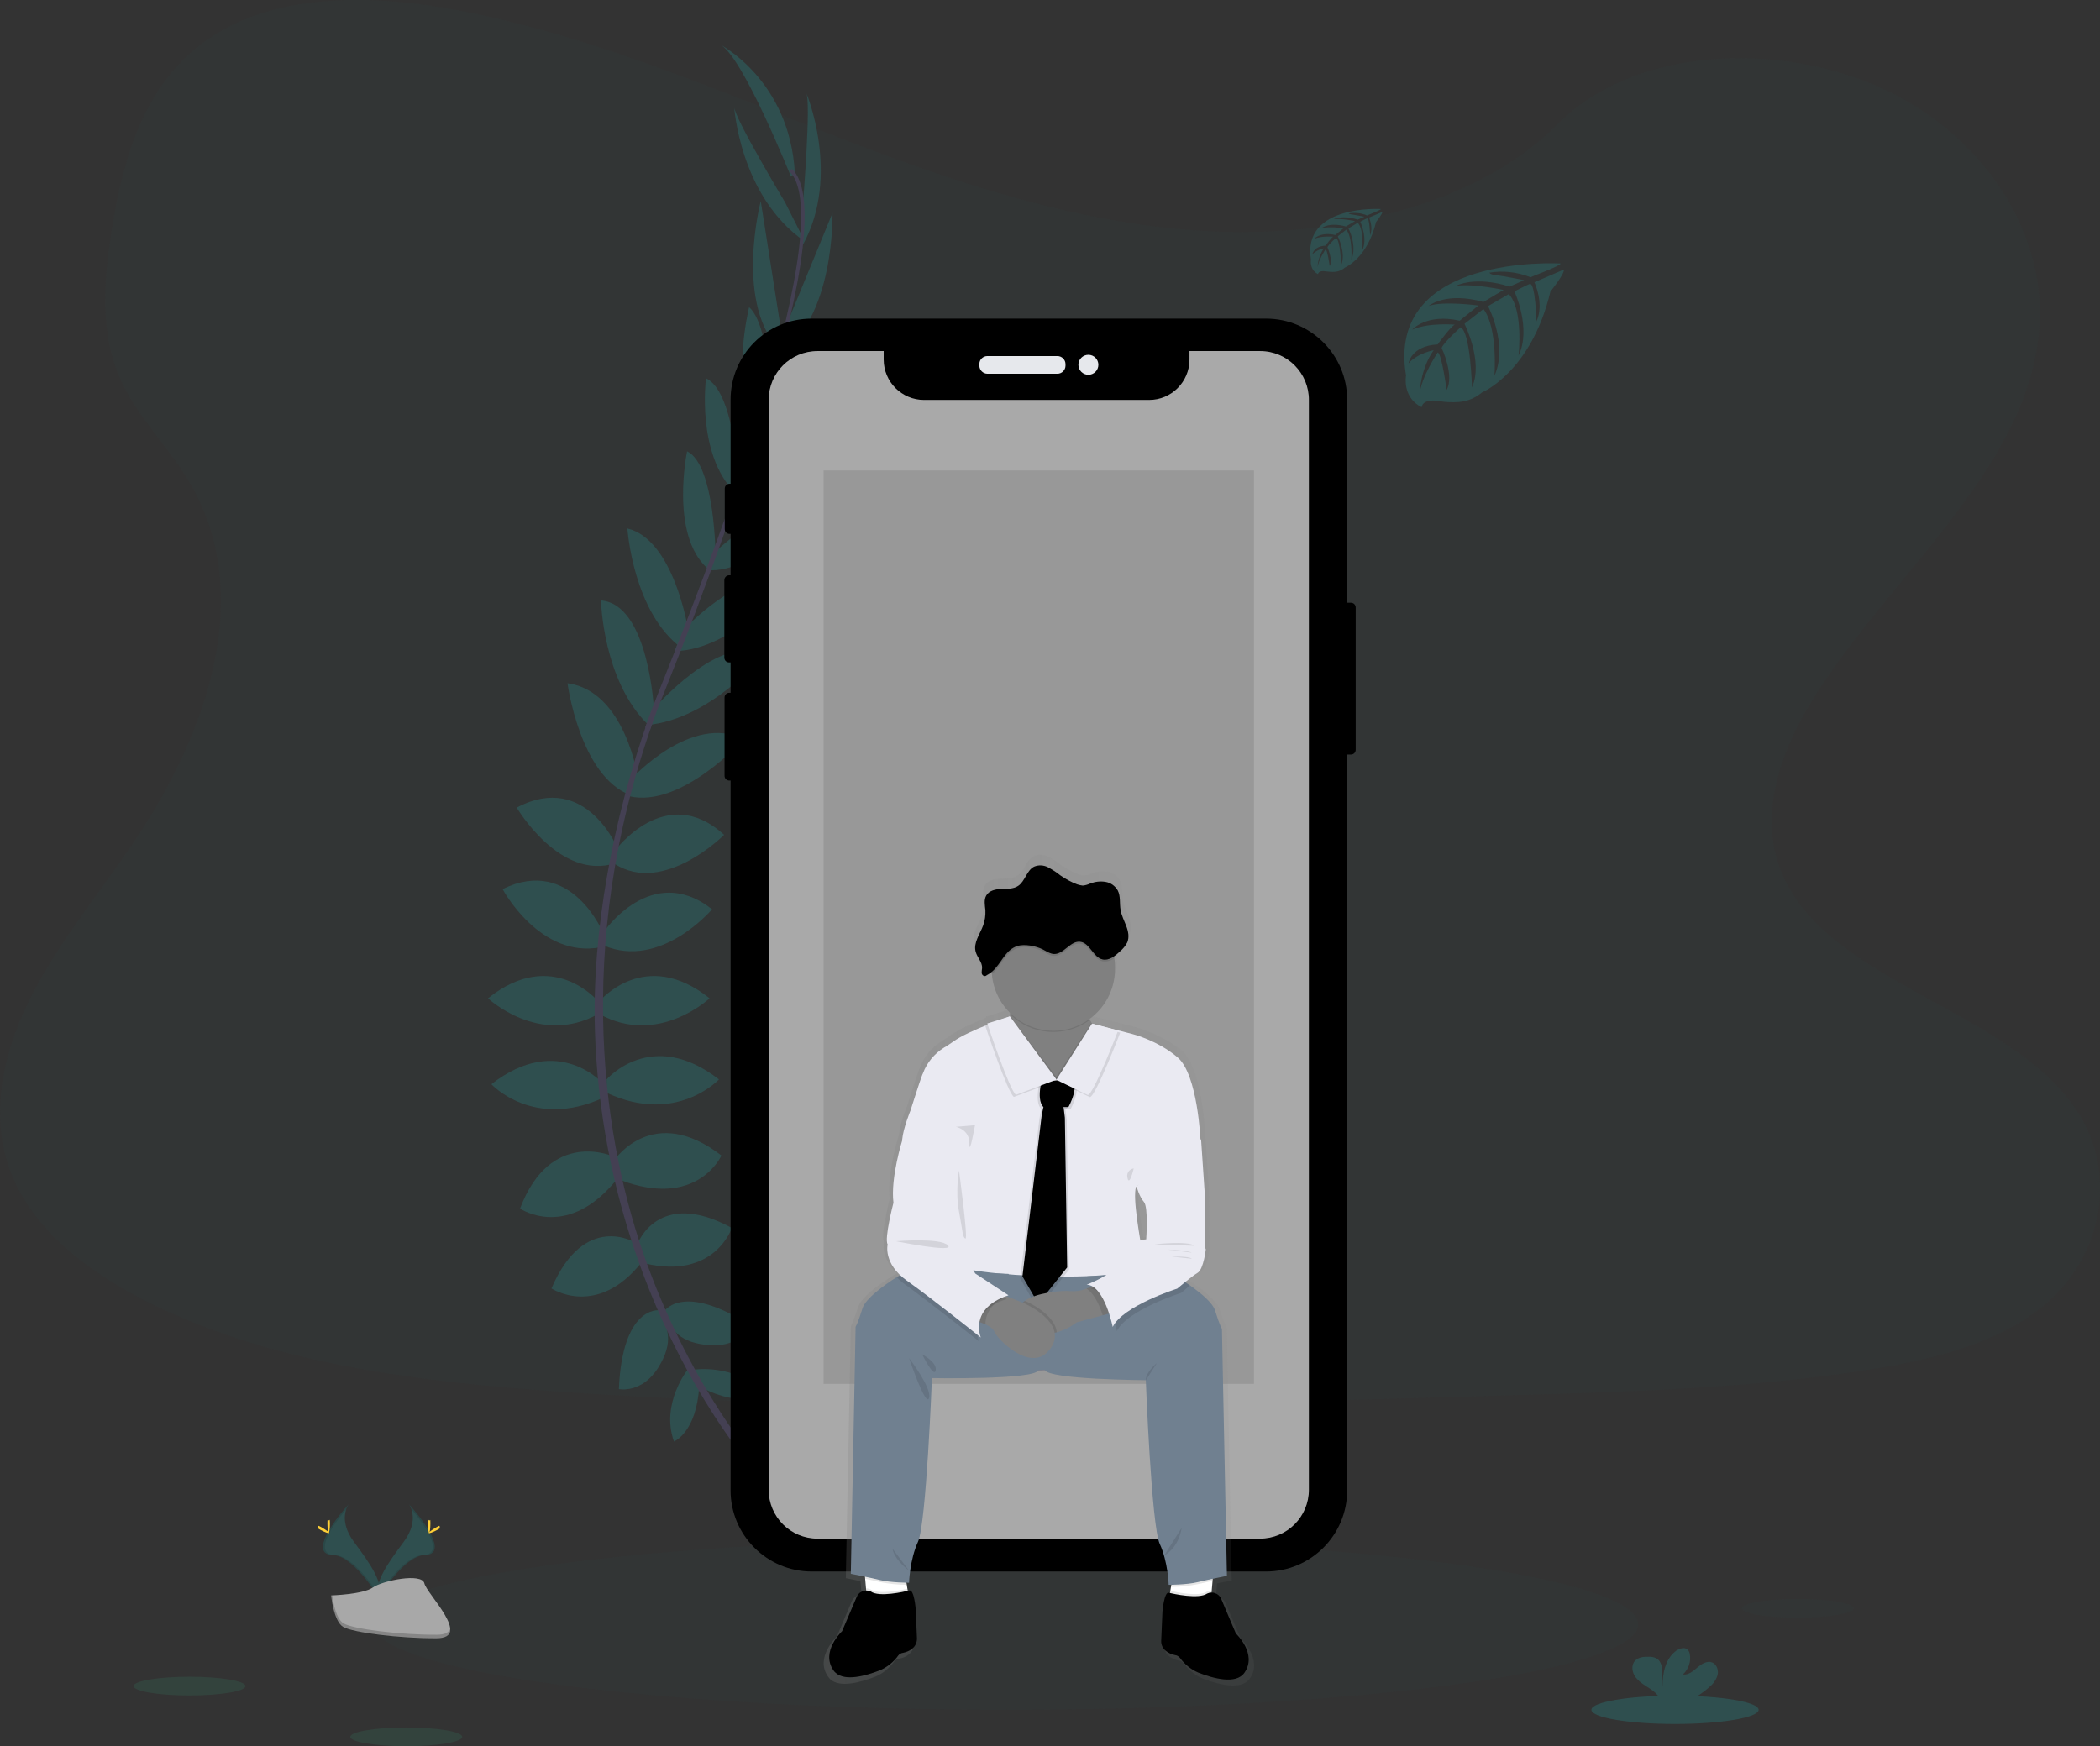 <?xml version="1.0" encoding="utf-8"?>
<!-- Generator: Adobe Illustrator 22.0.1, SVG Export Plug-In . SVG Version: 6.00 Build 0)  -->
<svg version="1.1" id="ae7ad495-543d-4c4b-9483-8059c5566fe6"
	 xmlns="http://www.w3.org/2000/svg" xmlns:xlink="http://www.w3.org/1999/xlink" x="0px" y="0px" viewBox="0 0 1009.5 839.6"
	 style="enable-background:new 0 0 1009.5 839.6;" xml:space="preserve">
<rect x="0" y="0" width="1009.5" height="839.6" fill="#333333" stroke="none"/>
<style type="text/css">
	.st0{opacity:0.1;fill:#2F4F4F;enable-background:new    ;}
	.st1{fill:#2F4F4F;}
	.st2{fill:#38D39F;}
	.st3{fill:#444053;}
	.st4{fill:#A9A9A9;}
	.st5{fill:#E6E8EC;}
	.st6{opacity:0.1;enable-background:new    ;}
	.st7{fill:url(#SVGID_1_);}
	.st8{fill:#FFFFFF;}
	.st9{fill:#5F5570;}
	.st10{fill:#708090;}
	.st11{fill:#EAEAF2;}
	.st12{fill:#808080;}
	.st13{opacity:0.1;}
	.st14{opacity:0.1;fill:#38D39F;enable-background:new    ;}
	.st15{fill:#FFD037;}
	.st16{fill:#A8A8A8;}
	.st17{opacity:0.2;enable-background:new    ;}
</style>
<title>personalization</title>
<path class="st0" d="M586.6,111.4c-64.7-2.3-126.4-23.1-185.2-46S284.2,17.2,221,5.1C180.4-2.7,133.9-3.8,101.2,18
	C69.7,39,59.5,75.1,54,108.7c-4.1,25.3-6.5,51.9,4.7,75.5c7.8,16.4,21.7,30.2,31.4,46c33.5,54.7,9.8,122.2-26.4,175.6
	c-17,25.1-36.8,49-49.9,75.7c-13.1,26.7-19.2,57.3-7.7,84.5c11.4,27,38.5,47.2,67.9,61.5c59.7,29,130,37.2,198.6,41.9
	c151.8,10.4,304.5,5.9,456.7,1.4c56.3-1.7,112.9-3.4,168.3-12.1c30.8-4.8,62.6-12.5,84.9-31c28.4-23.5,35.4-63.4,16.4-92.9
	c-31.9-49.5-120-61.8-142.3-114.9c-12.3-29.2,0.3-61.8,18.2-88.9c38.2-58.2,102.3-109.2,105.7-175.7c2.3-45.7-28.5-91.4-76.1-113
	c-49.9-22.6-119.2-19.8-156,17.7C710.4,98.5,643.7,113.4,586.6,111.4z"/>
<ellipse class="st0" cx="483.5" cy="781" rx="304" ry="41.1"/>
<path class="st1" d="M333,658.6c0,0,21-3.4,33.6,11.5c0,0-9.2,7.3-29.1-2.8L333,658.6z"/>
<path class="st1" d="M330.8,658.2c0,0-13.4,16.6-6.8,34.9c0,0,10.9-4.4,12.1-26.6L330.8,658.2z"/>
<path class="st1" d="M318.8,631.1c0,0,8.4-15.4,42,6.2c0,0-4.5,10.4-19.3,9.5S322.6,639.3,318.8,631.1z"/>
<path class="st1" d="M316.6,630c0,0-17.4-2-19.1,37.9c0,0,11,2.3,18.9-10.3S320.9,637.9,316.6,630z"/>
<path class="st1" d="M306.4,598.2c0,0,9.8-27.2,45.4-7.8c0,0-8.1,24.9-41.7,17.1L306.4,598.2z"/>
<path class="st1" d="M295.5,557.6c0,0,18.5-27.4,51.3-2c0,0-11.5,25.8-48.5,11.8L295.5,557.6z"/>
<path class="st1" d="M291.6,519c0,0,21.6-25.2,54,0c0,0-20.5,22.1-54,6.4V519z"/>
<path class="st1" d="M288.2,481.4c0,0,21.8-26.3,52.9-1.4c0,0-24.6,23.2-52.9,7.6V481.4z"/>
<path class="st1" d="M290.2,448.1c0,0,23-33.9,52.1-10.9c0,0-24.6,29.1-52.1,17.4V448.1z"/>
<path class="st1" d="M295.5,409.2c0,0,24.4-33.6,52.6-7.8c0,0-28.9,29.1-52.6,14V409.2z"/>
<path class="st1" d="M303.6,374.4c0,0,28.8-31.6,54-19c0,0-30.1,33.5-55.3,27.4L303.6,374.4z"/>
<path class="st1" d="M313.7,341.4c0,0,33.3-38.6,52.6-25.8c0,0-24.5,30-55,33L313.7,341.4z"/>
<path class="st1" d="M328.2,303.2c0,0,29.1-31.6,50.4-23.7c0,0-24.9,32.8-54.3,33.6L328.2,303.2z"/>
<path class="st1" d="M341.4,267.4c0,0,32.2-30.2,46.2-24.9c0,0-23.2,33.6-47.6,31.6L341.4,267.4z"/>
<path class="st2" d="M354.3,234.3c0,0,27.7-36.1,42.8-33.3c0,0-16.8,32.2-42.8,37V234.3z"/>
<path class="st2" d="M368.3,189.8c0,0,24.5-27.7,37.7-27.6c0,0-19.3,37-38.7,36.7L368.3,189.8z"/>
<path class="st1" d="M376.5,160.1l23.7-57.7c0,0,1.2,52.1-26.7,68.4L376.5,160.1z"/>
<path class="st1" d="M386.1,96.5c0,0,3.9-48.2,1.4-52.1c0,0,16.9,40-1.6,73.4L386.1,96.5z"/>
<path class="st1" d="M305.5,597.5c0,0-24.5-15.2-40.4,22c0,0,21.8,14.5,43.3-12.5L305.5,597.5z"/>
<path class="st1" d="M294.7,556c0,0-30.1-13.7-44.7,25.1c0,0,23.3,16,47.5-15.3L294.7,556z"/>
<path class="st1" d="M290.2,521.3c0,0-21.6-25.2-54,0c0,0,20.4,22.1,54,6.4V521.3z"/>
<path class="st1" d="M287.5,481.4c0,0-21.9-26.3-52.9-1.4c0,0,24.6,23.2,52.9,7.6V481.4z"/>
<path class="st1" d="M290.2,449.1c0,0-15.3-38-48.6-21.6c0,0,18,33.7,47.3,27.9L290.2,449.1z"/>
<path class="st1" d="M297.4,409c0,0-15.2-38.6-49-20.7c0,0,20.7,35.4,47.5,26.7L297.4,409z"/>
<path class="st1" d="M306.8,374.6c0,0-6-42.3-34-46.1c0,0,5.9,44.6,30.2,53.8L306.8,374.6z"/>
<path class="st1" d="M314.4,341.5c0,0-2.4-51-25.5-52.8c0,0,0.8,38.7,22.9,60L314.4,341.5z"/>
<path class="st1" d="M330.6,301.7c0,0-6.9-42.4-29-47.6c0,0,2.7,41.1,26.8,58L330.6,301.7z"/>
<path class="st1" d="M344,267.7c0,0-0.2-44.2-13.7-50.7c0,0-8.4,40,9.8,56.3L344,267.7z"/>
<path class="st1" d="M355.3,233.8c0,0-1.9-45.5-15.9-51.9c0,0-4.8,36,13.8,54.9L355.3,233.8z"/>
<path class="st1" d="M370.2,193.4c0,0-0.1-37-10.1-45.7c0,0-9.9,40.5,4.9,53.1L370.2,193.4z"/>
<path class="st1" d="M375.4,158.3l-9.7-61.6c0,0-13.2,50.5,10.2,72.7L375.4,158.3z"/>
<path class="st1" d="M377.3,97.1c0,0-24.9-41.4-24.4-46c0,0,2.6,43.4,34,65L377.3,97.1z"/>
<path class="st1" d="M380.2,84.9c0,0-23.5-58.8-34.2-63.6c0,0,33.6,17.1,36.1,61.9L380.2,84.9z"/>
<path class="st3" d="M367.1,199.2l-1.6-0.5c19.9-64.7,24.8-106,14-116.3l1.2-1.2C392.1,92,387.5,132.8,367.1,199.2z"/>
<path class="st3" d="M312.5,350.7l-2.4-0.8c2.1-5.9,4.4-12,6.8-17.9c20.7-51.6,38.4-99.7,49.7-136.6l2.1-1
	c-11.3,37-28.6,86.8-49.4,138.5C316.8,338.8,314.6,344.8,312.5,350.7z"/>
<path class="st3" d="M362.6,707c-0.3-0.4-32.5-36.6-54.9-98.4c-13.1-36.2-20.5-74.3-21.7-112.8c-1.5-48.1,8.6-101.9,25.9-150.7
	l1.9,2.2c-38.8,109.6-23.4,203.5-2.9,260c22.2,61.3,54,97.1,54.3,97.5L362.6,707z"/>
<path d="M645.1,289.8h4.3c1.3,0,2.3,1,2.3,2.3v68.4c0,1.3-1,2.3-2.3,2.3h-4.3c-1.3,0-2.3-1-2.3-2.3v-68.4
	C642.8,290.8,643.8,289.8,645.1,289.8z"/>
<path d="M350.7,232.6h0.4c1.3,0,2.3,1,2.3,2.3v19.5c0,1.3-1,2.3-2.3,2.3h-0.4c-1.3,0-2.3-1-2.3-2.3v-19.5
	C348.4,233.6,349.4,232.6,350.7,232.6z"/>
<path d="M350.5,276.6h1c1.3,0,2.3,1,2.3,2.3v37.3c0,1.3-1,2.3-2.3,2.3h-1c-1.3,0-2.3-1-2.3-2.3v-37.3
	C348.2,277.7,349.2,276.6,350.5,276.6z"/>
<path d="M350.6,333.1h0.7c1.3,0,2.3,1,2.3,2.3V373c0,1.3-1,2.3-2.3,2.3h-0.7c-1.3,0-2.3-1-2.3-2.3v-37.6
	C348.3,334.1,349.3,333.1,350.6,333.1z"/>
<path d="M390.2,153.2h218.4c21.5,0,39,17.5,39,39v524.4c0,21.5-17.5,39-39,39H390.2c-21.5,0-39-17.5-39-39V192.2
	C351.2,170.6,368.6,153.2,390.2,153.2z"/>
<path class="st4" d="M605.8,168.8h-34v4.1c0,10.7-8.7,19.4-19.4,19.4c0,0,0,0,0,0H444.2c-10.7,0-19.4-8.7-19.4-19.4c0,0,0,0,0,0
	v-4.1H393c-13,0-23.5,10.5-23.5,23.5v0v524c0,13,10.5,23.5,23.5,23.5h212.7c13,0,23.5-10.5,23.5-23.5V192.4
	C629.3,179.4,618.8,168.8,605.8,168.8C605.8,168.8,605.8,168.8,605.8,168.8z"/>
<path class="st5" d="M474.7,171.2h33.6c2.1,0,3.9,1.7,3.9,3.9v0.7c0,2.1-1.7,3.9-3.9,3.9h-33.6c-2.1,0-3.9-1.7-3.9-3.9V175
	C470.8,172.9,472.5,171.2,474.7,171.2z"/>
<circle class="st5" cx="523.2" cy="175.4" r="4.8"/>
<path class="st1" d="M750.2,126.7c0,0-84.2-5.1-74.3,53.9c0,0-2,10.4,7.5,15.2c0,0,0.2-4.4,8.6-2.9c3,0.5,6.1,0.6,9.2,0.4
	c4.1-0.3,8-1.9,11.2-4.6l0,0c0,0,23.7-9.8,32.9-48.5c0,0,6.8-8.4,6.5-10.6l-14.2,6.1c0,0,4.9,10.3,1,18.8c0,0-0.5-18.4-3.2-18
	c-0.5,0.1-7.4,3.6-7.4,3.6s8.3,17.9,2,30.8c0,0,2.4-22-4.7-29.5l-10,5.8c0,0,9.8,18.4,3.1,33.5c0,0,1.7-23.1-5.3-32.1l-9.1,7.1
	c0,0,9.2,18.2,3.6,30.6c0,0-0.7-26.9-5.5-28.9c0,0-7.9,7-9.1,9.9c0,0,6.3,13.2,2.4,20.2c0,0-2.4-17.9-4.3-18c0,0-7.9,11.9-8.7,20
	c0,0,0.3-12.1,6.8-21.1c0,0-7.6,1.3-12.1,6.3c0,0,1.2-8.4,14-9.1c0,0,6.5-9,8.3-9.5c0,0-12.7-1.1-20.5,2.4c0,0,6.8-7.9,22.8-4.3
	l9-7.3c0,0-16.8-2.3-23.9,0.2c0,0,8.2-7,26.3-1.9l9.7-5.8c0,0-14.3-3.1-22.8-2c0,0,9-4.9,25.7,0.4l7-3.1c0,0-10.5-2.1-13.5-2.4
	c-3.1-0.3-3.2-1.2-3.2-1.2c6.6-1.1,13.5-0.3,19.7,2.2C735.7,133.2,750.5,127.7,750.2,126.7z"/>
<path class="st1" d="M663.8,100.5c0,0-38-2.3-33.6,24.4c0,0-0.9,4.7,3.4,6.9c0,0,0.1-2,3.9-1.3c1.4,0.2,2.8,0.3,4.1,0.2
	c1.9-0.1,3.6-0.9,5-2.1l0,0c0,0,10.7-4.4,14.9-21.9c0,0,3.1-3.8,3-4.8l-6.4,2.7c0,0,2.2,4.6,0.5,8.5c0,0-0.2-8.3-1.4-8.1
	c-0.3,0-3.3,1.6-3.3,1.6s3.8,8.1,0.9,13.9c0,0,1.1-9.9-2.1-13.4l-4.5,2.7c0,0,4.4,8.3,1.4,15.1c0,0,0.8-10.4-2.4-14.5l-4.1,3.2
	c0,0,4.1,8.2,1.6,13.9c0,0-0.3-12.1-2.5-13.1c0,0-3.6,3.2-4.1,4.5c0,0,2.8,6,1.1,9.1c0,0-1.1-8.1-2-8.1c0,0-3.6,5.4-3.9,9
	c0.2-3.4,1.2-6.7,3.1-9.5c-2.1,0.4-4,1.4-5.5,2.8c0,0,0.6-3.8,6.3-4.1c0,0,3-4.1,3.7-4.3c0,0-5.8-0.5-9.3,1.1c0,0,3.1-3.6,10.3-1.9
	l4-3.3c0,0-7.6-1-10.8,0.1c0,0,3.7-3.2,11.9-0.9l4.4-2.6c0,0-6.5-1.4-10.3-0.9c0,0,4.1-2.2,11.6,0.2l3.2-1.4c0,0-4.7-0.9-6.1-1.1
	s-1.5-0.5-1.5-0.5c3-0.5,6.1-0.2,8.9,1C657.2,103.5,664,100.9,663.8,100.5z"/>
<rect x="395.9" y="226.2" class="st6" width="206.9" height="439.2"/>
<linearGradient id="SVGID_1_" gradientUnits="userSpaceOnUse" x1="491.198" y1="201.019" x2="698.069" y2="201.019" gradientTransform="matrix(1 0 0 -1 -95.23 811.82)">
	<stop  offset="0" style="stop-color:#808080;stop-opacity:0.25"/>
	<stop  offset="0.54" style="stop-color:#808080;stop-opacity:0.12"/>
	<stop  offset="1" style="stop-color:#808080;stop-opacity:0.1"/>
</linearGradient>
<path class="st7" d="M596.5,788c0,0-4.9-11.4-7.1-16.6c-1.2-3-3.3-3.5-4.9-3.4l0.1-1l0.4-4.7l0.1-1c3.8-0.8,7-1.4,7-1.4l-2.4-121.3
	c0,0-1-1.3-3.4-9c-1.2-3.8-7-8.6-12.4-12.3c-0.8-0.6-1.7-1.2-2.5-1.7c2-1.7,4-3.2,6.2-4.6c3.1-1.8,4.1-12,4.1-12l-0.5,1
	c0.5-1,0-27.1,0-27.1l-1.8-27.1c0,0-1.3-32.2-11.3-40.6s-22.6-11.4-22.6-11.4l-7-1.8l0,0l-12.9-3.3c-0.4-0.6-0.7-1.2-1-1.9
	c-0.1-0.3-0.3-0.5-0.4-0.8c8-5.7,12.8-14.9,12.8-24.6c0-1.6-0.1-3.2-0.4-4.8c0-0.3-0.1-0.6-0.2-0.9c1.1-0.7,2.1-1.5,3-2.4
	c1.5-1.2,2.8-2.7,3.7-4.5l0,0c0.1-0.3,0.3-0.7,0.3-1c0-0.1,0-0.2,0.1-0.3s0.1-0.5,0.1-0.8c0-0.1,0-0.2,0-0.3c0-0.3,0-0.6,0-0.9
	c0-0.1,0-0.1,0-0.2c0-0.3,0-0.7-0.1-1c0,0,0,0,0-0.1l0,0c-0.2-1.2-0.5-2.3-0.9-3.4c-1-2.6-2.3-5-2.8-7.8c-0.6-3.3,0.1-6.8-1.5-9.7
	c-1.3-2.2-3.5-3.8-6.1-4.2c-2.5-0.4-5.1-0.1-7.5,0.9c-1.2,0.6-2.4,0.9-3.7,1c-0.9-0.1-1.9-0.3-2.7-0.7c-3-1.2-5.8-2.7-8.4-4.5
	c-1.9-1.5-3.9-2.8-6-3.9c-2.1-1.1-4.7-1.2-6.9-0.3c-3.7,1.9-4.4,7.1-7.8,9.4c-2.4,1.6-5.5,1.4-8.3,1.5s-6.1,0.8-7.5,3.3
	c-1,1.7-0.8,3.8-0.6,5.8l0.1,0.7c0,0.2,0,0.5,0.1,0.7c0.2,2.6-0.2,5.1-1.1,7.6c-1.4,3.7-4,7.3-3.9,11l0,0c0,0.6,0.1,1.2,0.2,1.8
	c0.1,0.3,0.2,0.6,0.3,0.9l0,0c0.6,1.2,1.2,2.4,1.8,3.6l0.1,0.2c0.1,0.1,0.1,0.3,0.2,0.4s0.2,0.4,0.3,0.6s0.1,0.2,0.1,0.3
	s0.1,0.4,0.2,0.6c0.2,0.6,0.2,1.2,0.2,1.7c-0.1,0.8-0.2,1.5-0.2,2.3c0,0.8,0.6,1.5,1.3,1.6c0.4,0,0.8-0.1,1.2-0.4
	c0.9-0.5,1.8-1.1,2.5-1.8c0,0.3,0,0.6,0.1,1c0.7,7.2,3.9,13.8,9.1,18.8c0,0.3,0,0.6-0.1,1s0,0.7-0.1,1.1l0,0l-11.2,3.5
	c0,0,0.1,0.2,0.2,0.5l-1.2,0.5l0,0c-5.8,2.3-12.3,5.3-15.9,7.9c-1.6,1.2-3.1,2.1-4.4,2.9c-4.8,2.9-8.4,7.3-10.4,12.5l-0.2,0.4
	c-1,2.3-5.9,17.9-5.9,17.9s-3.6,8.7-4.1,14.3c0,0-5.9,18.6-4.4,30.9c0,0-4.6,17.6-2.8,20.4c0,0-1.8,7.6,6.2,15.2
	c-0.6,0.4-1.2,0.8-1.9,1.2c-6.3,3.9-15.3,10.3-16.8,15.3c-2.4,7.7-3.4,9-3.4,9l-2.4,121.1c0,0,3.2,0.6,7,1.4l0.1,1l0.4,4.7l0.1,1
	c-1.6-0.1-3.7,0.5-4.9,3.4c-2.2,5.2-7,16.6-7,16.6s-10.8,10-4.2,19.3c0.3,0.4,0.6,0.8,1,1.2c4.7,4.3,14.7,1.5,21.8-1.3
	c3.6-1.5,6.7-4.1,9-7.3c0.6-0.8,1.4-1.2,2.4-1.3c1.6-0.3,3.2-0.9,4.5-2c1.6-1.2,2.5-3,2.5-5c0,0,0-0.1,0-0.2l-0.6-14.2
	c0,0-0.8-9.9-3.2-9.3l-0.6,0.2l-0.2-1l0,0l-0.3-1.9l-0.2-1h1.4c0,0,0.3-11.2,4.5-20.1s6.8-80.3,6.8-80.3s50.9,0.8,52.6-3.9l0,0
	c1,0,2.1,0,3.1-0.1c1.7,4.8,49.7,5,49.7,5s2.7,71.5,6.8,80.3c0.9,1.9,1.6,3.9,2.2,5.9l0,0c1.3,4.6,2.1,9.4,2.3,14.2h1.4l-0.2,1
	l-0.3,1.9l-0.2,1l-0.7-0.2c-2.4-0.6-3.2,9.3-3.2,9.3l-0.7,14.3c-0.1,2,0.8,3.8,2.4,5c1.3,1,2.9,1.7,4.5,2c1,0.1,1.8,0.6,2.4,1.3
	c2.3,3.2,5.4,5.7,9,7.3c7.7,3,18.7,5.9,22.8,0.1C607.3,798,596.5,788,596.5,788z M467.2,609.7L467.2,609.7h0.1H467.2z M547.6,568.8
	c0,0,1.3,4.8,3.6,7.4s1.2,18.4,1.2,18.4c-0.9,0.1-1.8,0.2-2.7,0.4C547.9,584.5,546.2,572.8,547.6,568.8z"/>
<polygon class="st8" points="437,768.4 416.9,770.4 416.3,763.7 415.9,759.1 415.4,752.3 434.4,753.3 435.9,762 436.2,763.9 
	436.2,763.9 "/>
<polygon class="st8" points="583.4,753.3 582.9,760.1 582.5,764.7 581.9,771.4 561.8,769.4 562.6,764.9 562.9,763 564.4,754.3 "/>
<path class="st9" d="M562.1,655.9l-59.8,2.8c-2.7,0.1-5.4,0.1-8.2,0l-57.1-2.8v-45.3h125.1V655.9z"/>
<path class="st10" d="M562.1,655.9l-59.8,2.8c-2.7,0.1-5.4,0.1-8.2,0l-57.1-2.8v-45.3h125.1V655.9z"/>
<path class="st11" d="M485.5,488.7c0,0-19.9,6.7-27.4,12.2c-1.6,1.1-3,2.1-4.3,2.8c-4.6,2.9-8.2,7.2-10.1,12.3
	c0,0.1-0.1,0.3-0.2,0.4c-1,2.3-5.8,17.5-5.8,17.5s-3.5,8.5-4,14s28.5,20.3,28.5,20.3s-14,30.5-7.8,38.3s97.5,11.5,95.5,0
	s-5.5-30.5-3.8-35.8l31-22.5c0,0-1.3-31.5-11-39.8s-22-11.3-22-11.3l-19.4-5c0,0-6.8,17-14.3,19.3
	C503.1,513.7,486.7,503.3,485.5,488.7z"/>
<path class="st6" d="M513.5,517.4c0,0-8.5,7.1-12.9,0c0,0-4,11.9,0,15.9l-0.2,0.8l-0.7,3.6l-9.3,77l7.6,13.2l13.9-17.4l-1.1-72
	l-0.5-4.1l-0.1-1h2.4C512.6,533.3,518.9,522.4,513.5,517.4z"/>
<path class="st6" d="M515.5,517.4c0,0-8.5,7.1-12.9,0c0,0-4,11.9,0,15.9l-0.2,0.8l-0.7,3.6l-9.3,77l7.6,13.2l13.9-17.4l-1.1-72
	l-0.5-4.1l-0.1-1h2.4C514.6,533.3,520.9,522.4,515.5,517.4z"/>
<polygon points="513,609.4 499.1,626.8 491.5,613.7 500.7,536.7 501.4,533.1 501.6,532.3 502.9,529.1 511.2,532.3 511.4,533.3 
	511.9,537.4 "/>
<path class="st6" d="M435.9,762c-4.3,0-8.6-0.5-12.8-1.3c-2.1-0.5-4.7-1.1-7.1-1.6l-0.6-6.8l19,1L435.9,762z"/>
<path class="st10" d="M499.2,658.8c-1.7,4.7-51.2,3.8-51.2,3.8s-2.7,70-6.7,78.7S437,761,437,761s-8.7,0-14-1.3s-14-3-14-3
	l2.3-118.8c0,0,1-1.3,3.3-8.8c1.5-4.8,10.3-11.1,16.4-15c3.4-2.1,5.9-3.5,5.9-3.5l29.6,1.2l18.3,0.7
	C484.9,612.6,500.9,654.2,499.2,658.8z"/>
<path class="st6" d="M437,768.4l-20.1,2l-0.6-6.7c0.8,0,1.5,0.2,2.2,0.5c3.7,2.6,14.2,0.5,17.7-0.3l0,0L437,768.4z"/>
<path d="M440.8,787.9c0,1.9-0.9,3.8-2.4,4.9c-1.3,1-2.8,1.6-4.3,1.9c-0.9,0.1-1.8,0.6-2.3,1.3c-2.2,3.1-5.3,5.6-8.8,7.1
	c-6.9,2.7-16.7,5.4-21.3,1.2c-0.4-0.3-0.7-0.7-1-1.1c-6.4-9.1,4.1-18.9,4.1-18.9s4.7-11.1,6.9-16.2c0.9-2.6,3.8-4,6.4-3.1
	c0.2,0.1,0.3,0.1,0.5,0.2c4,2.9,16.1,0.1,18.5-0.5s3.1,9.1,3.1,9.1l0.6,13.9C440.8,787.8,440.8,787.8,440.8,787.9z"/>
<path class="st6" d="M583.4,753.3l-0.6,6.8c-2.4,0.5-5,1.1-7.1,1.6c-4.2,0.8-8.5,1.3-12.8,1.3l1.5-8.7L583.4,753.3z"/>
<path class="st10" d="M589.8,757.7c0,0-8.7,1.7-14,3s-14,1.3-14,1.3s-0.3-11-4.3-19.7s-6.7-78.7-6.7-78.7s-46.8-0.3-48.5-4.9
	s20.4-45,20.4-45l13.5-0.7l25.6-1.4c0,0,5,2.7,10.2,6.4s10.9,8.3,12.1,12.1c2.3,7.5,3.3,8.8,3.3,8.8L589.8,757.7z"/>
<path class="st6" d="M582.5,764.7l-0.6,6.7l-20.1-2l0.8-4.5c3.5,0.8,14,2.9,17.7,0.3C581,764.9,581.7,764.7,582.5,764.7z"/>
<path d="M580.3,766.2c2.5-1.2,5.5-0.1,6.7,2.4c0.1,0.2,0.2,0.3,0.2,0.5c2.1,5.1,6.9,16.3,6.9,16.3s10.5,9.8,4.1,18.9
	c-4,5.7-14.8,2.8-22.2-0.1c-3.5-1.5-6.6-4-8.8-7.1c-0.6-0.7-1.4-1.2-2.3-1.3c-1.6-0.3-3.2-1-4.4-2c-1.5-1.1-2.4-3-2.3-4.9l0.6-14
	c0,0,0.8-9.7,3.1-9.1S576.3,769,580.3,766.2z"/>
<path class="st12" d="M528.6,497.2l-20.2,21.4l-0.6,0.6l-0.7-0.4c-4.2-2.5-25.3-15.2-23.5-19.1c1-2.2,1.6-6.7,1.9-10.6
	c0-0.5,0.1-0.9,0.1-1.4c0.2-3.1,0.3-5.5,0.3-5.5s38-6.5,36.5,0c-0.6,2.6,0.3,5.6,1.6,8.2c0.4,0.8,0.8,1.5,1.2,2.1
	C526.2,494.1,527.3,495.7,528.6,497.2z"/>
<path class="st6" d="M523.9,490.4c-11.7,8.6-28,7.5-38.3-2.7c0.2-3.1,0.3-5.5,0.3-5.5s38-6.5,36.5,0
	C521.8,484.8,522.7,487.8,523.9,490.4z"/>
<path class="st12" d="M536,465.5c0.2,16.4-12.9,29.9-29.2,30.1c-15.6,0.2-28.7-11.7-30-27.3c-0.1-0.9-0.1-1.9-0.1-2.8
	c-0.3-16.4,12.7-29.9,29.1-30.2c16.4-0.3,29.9,12.7,30.2,29.1C536,464.7,536,465.1,536,465.5L536,465.5z"/>
<path class="st6" d="M535.6,460.7c-1.6,1.3-3.6,1.8-5.6,1.5c-4.6-1-6.2-8-10.8-8.5s-7.8,6-12.5,5.9c-2,0-3.8-1.4-5.6-2.3
	c-3.2-1.6-8.5-2.6-12-1.4c-5.2,1.8-7,6.6-10.3,10.5c-0.6,0.7-1.2,1.3-1.9,1.8c-0.1-0.9-0.1-1.9-0.1-2.8c-0.1-16.4,13-29.8,29.4-29.9
	C520.9,435.4,533.5,446.1,535.6,460.7L535.6,460.7z"/>
<path d="M501.1,456.4c1.8,0.9,3.6,2.2,5.6,2.3c4.7,0.1,7.8-6.4,12.5-5.9s6.3,7.5,10.8,8.5c3.1,0.7,6-1.6,8.3-3.8
	c1.5-1.2,2.7-2.7,3.6-4.4c1-2.5,0.5-5.3-0.5-7.9s-2.2-4.9-2.7-7.6c-0.6-3.2,0.1-6.7-1.4-9.5c-1.3-2.2-3.4-3.7-5.9-4.1
	c-2.5-0.4-5-0.1-7.3,0.8c-1.1,0.5-2.4,0.9-3.6,1c-0.9-0.1-1.8-0.3-2.7-0.6c-2.9-1.1-5.6-2.6-8.2-4.4c-1.8-1.5-3.8-2.7-5.8-3.8
	c-2.1-1.1-4.6-1.2-6.7-0.3c-3.6,1.8-4.3,7-7.6,9.2c-2.3,1.6-5.3,1.4-8.1,1.5s-6,0.8-7.3,3.2c-1.2,2.1-0.6,4.7-0.4,7
	c0.1,2.5-0.2,5-1.1,7.4c-1.5,4.1-4.7,8.2-3.6,12.5c0.7,2.8,3.3,5.1,3.1,8c-0.1,0.7-0.2,1.5-0.2,2.2c0,0.8,0.6,1.4,1.3,1.6
	c0.4,0,0.8-0.1,1.1-0.4c1.7-0.9,3.2-2.1,4.4-3.6c3.4-3.9,5.1-8.7,10.4-10.5C492.6,453.8,497.8,454.8,501.1,456.4z"/>
<path class="st12" d="M535.5,630.9l-5.4,1.5l-12.5,3.4c-2.9,2.2-6.1,3.8-9.6,4.8c-7.6,1.9-12.6-2.3-16.7-8.8
	c-1.7-2.6-0.8-4.7,1.3-6.3c5.2-3.9,18.1-5.2,22-4.7c2.6,0.2,5.2-0.2,7.6-1.2c1.7-0.6,3.3-1.4,4.9-2.3L535.5,630.9z"/>
<path class="st6" d="M535.5,630.9l-5.4,1.5c-1.5-4.7-4.1-10.5-7.8-12.8c1.7-0.6,3.3-1.4,4.9-2.3L535.5,630.9z"/>
<path class="st6" d="M572,618.1c-2.2,1.8-4.1,3.5-4.1,3.5s-26,8.2-31,18.4c0,0-4-20-12.5-20.3c0,0,9.2-3.6,11.8-6.7l25.6-1.3
	C561.8,611.7,566.8,614.4,572,618.1z"/>
<path class="st11" d="M571.6,539.7l5.8,8.5l1.8,26.5c0,0,0.5,25.5,0,26.5l0.5-1c0,0-1,10-4,11.8s-9.8,7.6-9.8,7.6s-26,8.2-31,18.4
	c0,0-4-20-12.5-20.3c0,0,12.8-5,12.5-8.3c0,0,9.8-8.8,10.5-11s5.6-2.5,5.6-2.5s1.1-15.5-1.1-18s-3.5-7.3-3.5-7.3L571.6,539.7z"/>
<path class="st6" d="M508,640.6c-7.6,1.9-12.6-2.3-16.7-8.8c-1.7-2.6-0.8-4.7,1.3-6.3l0.8,0.3C493.5,625.8,507.2,631.8,508,640.6z"
	/>
<path class="st12" d="M504.9,648.5c-9,12.5-25.8-4.9-27-8.4c-0.5-1.3-2.2-2.4-4.1-3.3c-2.5-1.1-5.1-2-7.8-2.6l14.9-12.1l2.8,1.1
	l8.8,3.5C492.5,626.8,513.9,636,504.9,648.5z"/>
<path class="st6" d="M483.7,623.3c-8.2,3.9-10,9.5-10,13.5c-2.5-1.1-5.1-2-7.8-2.6l14.9-12.1L483.7,623.3z"/>
<path class="st6" d="M470.6,644.9c0,0-24-19-35.5-27.3c-1.4-1-2.8-2.2-4-3.5c3.4-2.1,5.9-3.5,5.9-3.5l29.6,1.2
	c0.8,1.4,1.3,2.3,1.3,2.3l16,10.5C464.6,630.9,470.6,644.9,470.6,644.9z"/>
<path class="st11" d="M438.6,545.2l-4.8,2.8c0,0-5.8,18.3-4.3,30.3c0,0-4.5,17.3-2.8,20c0,0-2.3,9.3,9.3,17.5s35.5,27.3,35.5,27.3
	s-6-14,13.3-20.3l-16-10.5c0,0-5.4-10.7-10.5-13c0,0-4-4-1.5-6.8s4.5-5.8,4.5-8.5s1-15.8,1-15.8l3-14L438.6,545.2z"/>
<path class="st6" d="M511.4,533.3h-9.8c-0.1-0.1-0.1-0.1-0.2-0.2l0.2-0.8l1.3-3.2l8.4,3.2L511.4,533.3z"/>
<path d="M514.5,516.4c0,0-8.5,7.1-12.9,0c0,0-4,11.9,0,15.9h12C513.6,532.3,519.9,521.4,514.5,516.4z"/>
<path class="st6" d="M525.9,493.2l12.6,3.3c0,0-11.9,31-14.6,31l-15.1-7.3L525.9,493.2z"/>
<path class="st6" d="M528.6,497.2l-20.2,21.4l-0.6,0.6l-0.7-0.4l17.6-26.9l0.4,0.7C526.2,494.2,527.3,495.7,528.6,497.2z"/>
<path class="st11" d="M524.9,492.2l12.6,3.3c0,0-11.9,31-14.6,31l-15.1-7.3L524.9,492.2z"/>
<path class="st6" d="M484.5,489.7l-10.9,3.4c0,0,10.8,32.5,13.8,34.3l19.5-7.3L484.5,489.7z"/>
<path class="st6" d="M508.4,518.6l-0.6,0.6c0,0-26.3-15.3-24.3-19.5c1-2.2,1.6-6.7,1.9-10.6v-0.6L508.4,518.6z"/>
<path class="st11" d="M485.5,488.7l-10.9,3.4c0,0,10.8,32.5,13.8,34.3l19.5-7.3L485.5,488.7z"/>
<path class="st6" d="M459.5,541.8c0,0,6.6,1.2,6.5,8s2.7-8.8,2.7-8.8L459.5,541.8z"/>
<path class="st6" d="M461,562.8c0,0-1.8,10.3,0,19.7s1.7,12.5,3.1,13S461,562.8,461,562.8z"/>
<path class="st6" d="M545,561.8c-2,0.3-3.4,2.1-3.1,4c0,0.2,0.1,0.4,0.1,0.6C542.9,570.7,545,561.8,545,561.8z"/>
<path class="st6" d="M430.7,596.8c0,0,21.4-1.8,25,2S430.7,596.8,430.7,596.8z"/>
<path class="st6" d="M555,598.3c0,0,15.7-1.9,19.3,0.7"/>
<path class="st6" d="M561.4,600.8c0,0,9.3,0.3,11.5,1.5"/>
<path class="st6" d="M563.2,604.2c0,0,8.5-0.3,9.7,1"/>
<path class="st6" d="M443.3,651.2c0,0,7.3,3.8,6.5,7.7S443.3,651.2,443.3,651.2z"/>
<path class="st6" d="M437,653c0,0,11.1,14.4,9.6,19.2S437,653,437,653z"/>
<path class="st6" d="M556.1,655.4c0,0-5.5,4.5-5.3,8.3"/>
<path class="st6" d="M429.1,744.7c0,0,0,4.3,7.9,10.5"/>
<path class="st6" d="M568,734.7c0,0-0.8,8.8-8.5,13.4"/>
<g class="st13">
	<path d="M473.6,434.6c0-0.7-0.1-1.4-0.2-2.1c-0.1,1.5-0.1,3.1,0.1,4.6C473.6,436.3,473.6,435.5,473.6,434.6z"/>
	<path d="M472,462.6c0.2-2.9-2.4-5.2-3.1-8c0-0.1-0.1-0.3-0.1-0.4c-0.2,1.1-0.2,2.3,0.1,3.4c0.6,2.3,2.4,4.3,2.9,6.5
		C471.9,463.5,472,463.1,472,462.6z"/>
	<path d="M542,450.1c-0.9,1.7-2.1,3.2-3.6,4.4c-2.3,2.1-5.2,4.5-8.3,3.8c-4.6-1-6.2-8-10.8-8.5s-7.8,6-12.5,5.9
		c-2,0-3.8-1.4-5.6-2.3c-3.2-1.6-8.5-2.6-12-1.4c-5.2,1.8-7,6.6-10.4,10.5c-1.3,1.4-2.7,2.6-4.4,3.6c-0.3,0.2-0.7,0.3-1.1,0.4
		c-0.5-0.1-0.9-0.4-1.1-0.9v0.1c-0.1,0.7-0.2,1.5-0.2,2.2c0,0.8,0.6,1.4,1.3,1.6c0.4,0,0.8-0.1,1.1-0.4c1.7-0.9,3.1-2.1,4.4-3.6
		c3.4-3.9,5.1-8.7,10.4-10.5c3.5-1.2,8.8-0.2,12,1.4c1.8,0.9,3.6,2.2,5.6,2.3c4.7,0.1,7.8-6.4,12.5-5.9s6.3,7.4,10.8,8.5
		c3.1,0.7,6-1.6,8.3-3.8c1.5-1.2,2.7-2.7,3.6-4.4c0.6-1.4,0.7-3,0.4-4.5C542.3,449.1,542.2,449.6,542,450.1z"/>
</g>
<path class="st6" d="M404.8,784.3c0,0,8.2-2.5,11.6,2.3"/>
<path class="st6" d="M594,785.3c0,0-13.5-0.8-13,2.9"/>
<ellipse class="st0" cx="864.2" cy="773.3" rx="26.9" ry="4.5"/>
<ellipse class="st14" cx="91.1" cy="810.7" rx="26.9" ry="4.5"/>
<ellipse class="st14" cx="195.3" cy="835.1" rx="26.9" ry="4.5"/>
<ellipse class="st1" cx="805.2" cy="822.1" rx="40.2" ry="6.8"/>
<path class="st1" d="M821.9,811c1.8-1.5,3.2-3.5,3.8-5.8c0.5-2.3-0.5-5-2.7-5.9c-2.5-0.9-5.1,0.8-7.1,2.5s-4.3,3.7-6.9,3.3
	c2.7-2.5,4-6.2,3.3-9.8c-0.1-0.7-0.4-1.4-0.9-2c-1.4-1.5-3.8-0.8-5.5,0.3c-5.2,3.7-6.7,10.7-6.7,17.1c-0.5-2.3-0.1-4.7-0.1-7
	s-0.7-5-2.6-6.2c-1.2-0.7-2.6-1-4-0.9c-2.3-0.1-4.9,0.2-6.5,1.9c-2,2.1-1.5,5.7,0.3,8s4.3,3.8,6.8,5.4c1.9,1.2,3.6,2.7,4.8,4.6
	c0.1,0.3,0.3,0.5,0.4,0.8h14.6C816.1,815.6,819.1,813.5,821.9,811z"/>
<path class="st1" d="M196.6,723.3c0,0,5.5,7.2-2.5,18s-14.6,20-12,26.8c0,0,12.1-20.2,22-20.4S207.5,735.4,196.6,723.3z"/>
<path class="st6" d="M196.6,723.3c0.5,0.7,0.9,1.5,1.1,2.3c9.6,11.3,14.8,21.8,5.5,22.1c-8.6,0.3-18.9,15.7-21.4,19.5
	c0.1,0.3,0.2,0.6,0.3,0.9c0,0,12.1-20.2,22-20.4S207.5,735.4,196.6,723.3z"/>
<path class="st15" d="M206.9,732.4c0,2.5-0.3,4.6-0.6,4.6s-0.6-2-0.6-4.6s0.4-1.3,0.7-1.3S206.9,729.9,206.9,732.4z"/>
<path class="st15" d="M210.4,735.5c-2.2,1.2-4.2,1.9-4.3,1.6s1.5-1.5,3.7-2.8s1.4-0.3,1.5,0S212.6,734.2,210.4,735.5z"/>
<path class="st1" d="M167.6,723.3c0,0-5.5,7.2,2.5,18s14.6,20,12,26.8c0,0-12.1-20.2-22-20.4S156.8,735.4,167.6,723.3z"/>
<path class="st6" d="M167.6,723.3c-0.5,0.7-0.9,1.5-1.1,2.3c-9.6,11.3-14.7,21.8-5.5,22.1c8.6,0.3,19,15.7,21.4,19.5
	c-0.1,0.3-0.2,0.6-0.3,0.9c0,0-12.1-20.2-22-20.4S156.8,735.4,167.6,723.3z"/>
<path class="st15" d="M157.4,732.4c0,2.5,0.3,4.6,0.6,4.6s0.6-2,0.6-4.6s-0.4-1.3-0.7-1.3C157.6,731.1,157.4,729.9,157.4,732.4z"/>
<path class="st15" d="M153.9,735.5c2.2,1.2,4.1,1.9,4.3,1.6s-1.5-1.5-3.7-2.8s-1.3-0.3-1.5,0C152.8,734.7,151.7,734.2,153.9,735.5z"
	/>
<path class="st16" d="M159.2,767.1c0,0,15.4-0.5,20-3.8s23.6-7.2,24.8-2s23.1,26.3,5.8,26.4s-40.3-2.7-44.9-5.5
	S159.2,767.1,159.2,767.1z"/>
<path class="st17" d="M210,786c-17.3,0.1-40.3-2.7-44.9-5.5c-3.5-2.2-4.9-9.8-5.4-13.4h-0.5c0,0,1,12.4,5.6,15.2s27.6,5.7,44.9,5.5
	c5,0,6.7-1.8,6.6-4.5C215.6,785,213.7,786,210,786z"/>
</svg>
